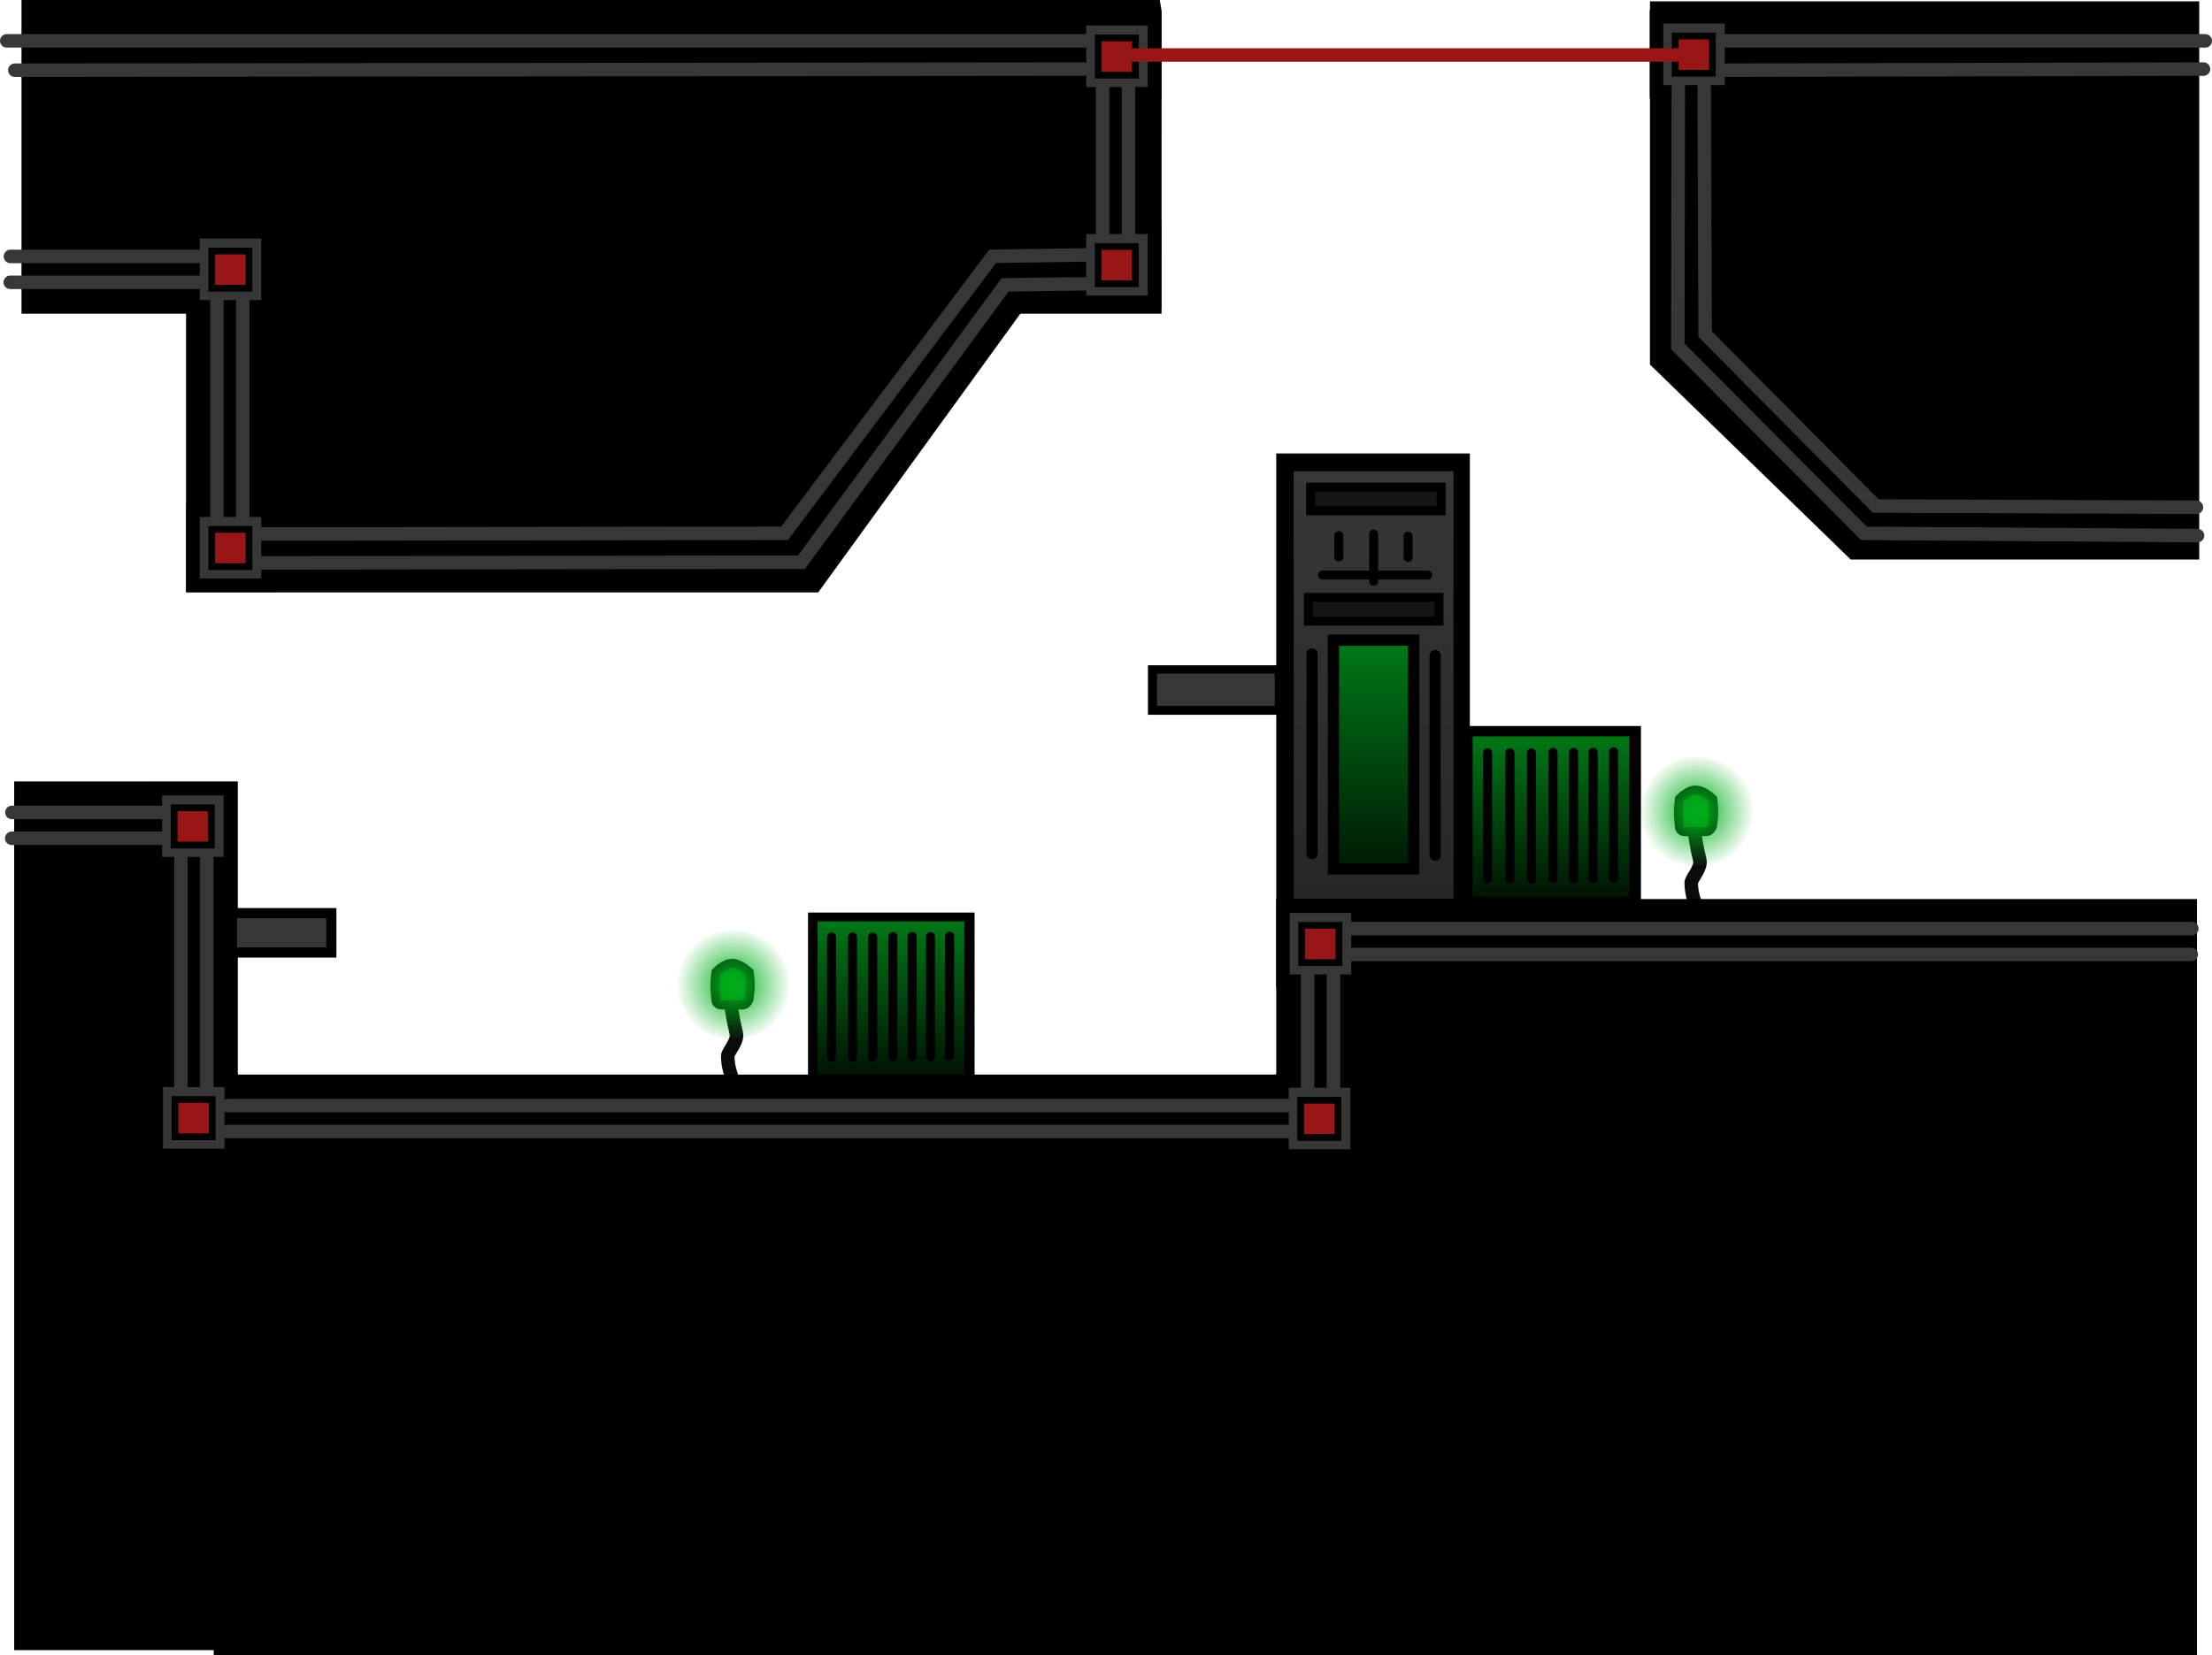 <svg version="1.1" xmlns="http://www.w3.org/2000/svg" xmlns:xlink="http://www.w3.org/1999/xlink" width="491.303" height="367.744" viewBox="0,0,491.303,367.744"><defs><radialGradient cx="371.383" cy="177.753" r="12.785" gradientUnits="userSpaceOnUse" id="color-1"><stop offset="0" stop-color="#00b11b"/><stop offset="1" stop-color="#00b11b" stop-opacity="0"/></radialGradient><radialGradient cx="157.383" cy="216.253" r="12.785" gradientUnits="userSpaceOnUse" id="color-2"><stop offset="0" stop-color="#00b11b"/><stop offset="1" stop-color="#00b11b" stop-opacity="0"/></radialGradient><linearGradient x1="192.357" y1="202.167" x2="192.357" y2="236.103" gradientUnits="userSpaceOnUse" id="color-3"><stop offset="0" stop-color="#007616"/><stop offset="1" stop-color="#001503"/></linearGradient><linearGradient x1="338.954" y1="161.072" x2="338.954" y2="196.722" gradientUnits="userSpaceOnUse" id="color-4"><stop offset="0" stop-color="#007616"/><stop offset="1" stop-color="#001503"/></linearGradient><linearGradient x1="299.557" y1="102.138" x2="299.557" y2="197.138" gradientUnits="userSpaceOnUse" id="color-5"><stop offset="0" stop-color="#373737"/><stop offset="1" stop-color="#272727"/></linearGradient><linearGradient x1="299.556" y1="139.687" x2="299.556" y2="190.521" gradientUnits="userSpaceOnUse" id="color-6"><stop offset="0" stop-color="#007817"/><stop offset="1" stop-color="#001a04"/></linearGradient></defs><g transform="translate(5.527,2.535)"><g data-paper-data="{&quot;isPaintingLayer&quot;:true}" fill-rule="nonzero" stroke-linejoin="miter" stroke-miterlimit="10" stroke-dasharray="" stroke-dashoffset="0" style="mix-blend-mode: normal"><g stroke="#0a0a0a"><path d="M370.909,182.832c0,0 0.342,2.607 1.092,5.663c0.458,1.869 -1.892,4.076 -1.892,5.114c0,2.325 0.8,4.304 0.8,4.304" fill="none" stroke-width="3" stroke-linecap="round"/><path d="M367.483,181.205c0,-0.505 -0.222,-1.863 -0.222,-3.111c0,-1.617 0.222,-3.123 0.222,-3.123c0,0 1.771,-1.977 3.6,-1.977c1.829,0 3.8,1.977 3.8,1.977c0,0 0.222,1.579 0.222,3.123c0,1.025 -0.222,2.035 -0.222,2.556c0,0.686 -0.752,1.569 -1.371,1.569c-0.891,0 -3.404,0 -4.889,0c-0.677,0 -1.141,-0.577 -1.141,-1.014z" fill="#007811" stroke-width="2" stroke-linecap="butt"/><path d="M358.598,177.753c0,-6.655 5.724,-12.05 12.785,-12.05c7.061,0 12.785,5.395 12.785,12.05c0,6.655 -5.724,12.05 -12.785,12.05c-7.061,0 -12.785,-5.395 -12.785,-12.05z" fill="url(#color-1)" stroke-width="0" stroke-linecap="butt"/></g><g stroke="#0a0a0a"><path d="M156.909,221.332c0,0 0.342,2.607 1.092,5.663c0.458,1.869 -1.892,4.076 -1.892,5.114c0,2.325 0.8,4.304 0.8,4.304" fill="none" stroke-width="3" stroke-linecap="round"/><path d="M153.483,219.705c0,-0.505 -0.222,-1.863 -0.222,-3.111c0,-1.617 0.222,-3.123 0.222,-3.123c0,0 1.771,-1.977 3.6,-1.977c1.829,0 3.8,1.977 3.8,1.977c0,0 0.222,1.579 0.222,3.123c0,1.025 -0.222,2.035 -0.222,2.556c0,0.686 -0.752,1.569 -1.371,1.569c-0.891,0 -3.404,0 -4.889,0c-0.677,0 -1.141,-0.577 -1.141,-1.014z" fill="#007811" stroke-width="2" stroke-linecap="butt"/><path d="M144.598,216.253c0,-6.655 5.724,-12.05 12.785,-12.05c7.061,0 12.785,5.395 12.785,12.05c0,6.655 -5.724,12.05 -12.785,12.05c-7.061,0 -12.785,-5.395 -12.785,-12.05z" fill="url(#color-2)" stroke-width="0" stroke-linecap="butt"/></g><path d="M0.124,361.575v-188h44.667v188z" fill="#000000" stroke="#000000" stroke-width="5" stroke-linecap="butt"/><path d="M45.694,207.709v-6h21v6z" fill="#000000" stroke="#000000" stroke-width="5" stroke-linecap="butt"/><path d="M44.441,362.709v-124h239v124z" fill="#000000" stroke="#000000" stroke-width="5" stroke-linecap="butt"/><path d="M176.441,234.709v-32h32v32z" fill="#000000" stroke="#000000" stroke-width="5" stroke-linecap="butt"/><path d="M280.441,362.709v-262h38v262z" fill="#000000" stroke="#000000" stroke-width="5" stroke-linecap="butt"/><path d="M322.441,362.709v-163h157.495v163z" fill="#000000" stroke="#000000" stroke-width="5" stroke-linecap="butt"/><path d="M363.441,77.399v-77.131h117v119h-73.903z" fill="#000000" stroke="#000000" stroke-width="5" stroke-linecap="butt"/><path d="M321.441,196.268v-35h35v35z" fill="#000000" stroke="#000000" stroke-width="5" stroke-linecap="butt"/><path d="M249.441,156.268v-11h29v11z" fill="#000000" stroke="none" stroke-width="0" stroke-linecap="butt"/><path d="M-0.754,67.169v-69.704h252.816l0.408,2.387l-0.008,67.317z" fill="#000000" stroke="none" stroke-width="0" stroke-linecap="butt"/><path d="M38.293,126.579v-60.06h180.18l-43.544,60.06z" fill="#000000" stroke="#000000" stroke-width="5" stroke-linecap="butt"/><g stroke="#000000" stroke-linecap="butt"><path d="M28.981,189.342v-16.667h16.667v16.667z" fill="#373737" stroke-width="3"/><path d="M33.146,185.212v-8.273h8.273v8.273z" fill="#991616" stroke-width="1.5"/></g><g fill="none" stroke="#373737" stroke-width="3" stroke-linecap="round"><path d="M30.199,183.707h-33.116"/><path d="M-2.884,177.957h33.105"/></g><g stroke="#000000" stroke-linecap="butt"><path d="M37.338,65.627v-16.667h16.667v16.667z" fill="#373737" stroke-width="3"/><path d="M41.503,61.498v-8.273h8.273v8.273z" fill="#991616" stroke-width="1.5"/></g><g stroke="#000000" stroke-linecap="butt"><path d="M37.338,127.485v-16.667h16.667v16.667z" fill="#373737" stroke-width="3"/><path d="M41.503,123.355v-8.273h8.273v8.273z" fill="#991616" stroke-width="1.5"/></g><g stroke="#000000" stroke-linecap="butt"><path d="M234.221,64.633v-16.667h16.667v16.667z" fill="#373737" stroke-width="3"/><path d="M238.386,60.503v-8.273h8.273v8.273z" fill="#991616" stroke-width="1.5"/></g><g stroke="#000000" stroke-linecap="butt"><path d="M234.221,18.299v-16.667h16.667v16.667z" fill="#373737" stroke-width="3"/><path d="M238.386,14.169v-8.273h8.273v8.273z" fill="#991616" stroke-width="1.5"/></g><g stroke="#000000" stroke-linecap="butt"><path d="M279.221,254.299v-16.667h16.667v16.667z" fill="#373737" stroke-width="3"/><path d="M283.386,250.169v-8.273h8.273v8.273z" fill="#991616" stroke-width="1.5"/></g><g stroke="#000000" stroke-linecap="butt"><path d="M279.429,215.466v-16.667h16.667v16.667z" fill="#373737" stroke-width="3"/><path d="M283.594,211.336v-8.273h8.273v8.273z" fill="#991616" stroke-width="1.5"/></g><g stroke="#000000" stroke-linecap="butt"><path d="M29.171,254.149v-16.667h16.667v16.667z" fill="#373737" stroke-width="3"/><path d="M33.336,250.019v-8.273h8.273v8.273z" fill="#991616" stroke-width="1.5"/></g><g fill="none" stroke="#373737" stroke-width="3" stroke-linecap="round"><path d="M38.933,60.184h-42.181"/><path d="M-3.207,54.434h42.167"/></g><g stroke="#000000" stroke-linecap="butt"><path d="M362.388,17.866v-16.667h16.667v16.667z" fill="#373737" stroke-width="3"/><path d="M366.553,13.736v-8.273h8.273v8.273z" fill="#991616" stroke-width="1.5"/></g><g fill="none" stroke="#373737" stroke-width="3" stroke-linecap="round"><path d="M48.398,63.902v48.511"/><path d="M42.648,63.871v48.494"/></g><g fill="none" stroke="#373737" stroke-width="3" stroke-linecap="round"><path d="M40.398,187.904v51.176"/><path d="M34.648,187.871v51.158"/></g><g fill="none" stroke="#373737" stroke-width="3" stroke-linecap="round"><path d="M45.072,243.1h235.555"/><path d="M44.918,248.85h235.476"/></g><g fill="none" stroke="#373737" stroke-width="3" stroke-linecap="round"><path d="M290.648,214.137v25.026"/><path d="M284.898,214.121v25.018"/></g><g fill="none" stroke="#373737" stroke-width="3" stroke-linecap="round"><path d="M481.172,209.517h-186.92"/><path d="M481.294,203.767h-186.858"/></g><g fill="none" stroke="#373737" stroke-width="3" stroke-linecap="round"><path d="M235.838,60.517l-18.126,0.235l-45.229,61.626l-119.898,0.139"/><path d="M235.96,54.1l-21.019,0.314l-46.209,61.532l-115.963,0.154"/></g><g fill="none" stroke="#373737" stroke-width="3" stroke-linecap="round"><path d="M239.364,49.342v-32.688"/><path d="M245.114,16.686v32.677"/></g><g fill="none" stroke="#373737" stroke-width="3" stroke-linecap="round"><path d="M482.564,116.458l-74.116,-0.504l-41.321,-41.545l0.103,-57.955"/><path d="M482.314,110.163l-71.229,-0.282l-37.887,-38.194l-0.218,-55.174"/></g><path d="M251.44,154.287v-7.167h26.167v7.167z" fill="#373737" stroke="none" stroke-width="0" stroke-linecap="butt"/><path d="M47.107,207.954v-6.5h19.833v6.5z" fill="#373737" stroke="none" stroke-width="0" stroke-linecap="butt"/><path d="M176.064,236.103v-33.936h32.587v33.936z" fill="url(#color-3)" stroke="#000000" stroke-width="0" stroke-linecap="butt"/><path d="M179.169,205.643v26.725" fill="none" stroke="#000000" stroke-width="2" stroke-linecap="round"/><path d="M205.392,232.155v-26.725" fill="none" stroke="#000000" stroke-width="2" stroke-linecap="round"/><path d="M183.828,205.643v26.725" fill="none" stroke="#000000" stroke-width="2" stroke-linecap="round"/><path d="M188.309,232.368v-26.725" fill="none" stroke="#000000" stroke-width="2" stroke-linecap="round"/><path d="M192.79,205.537v26.725" fill="none" stroke="#000000" stroke-width="2" stroke-linecap="round"/><path d="M197.067,232.262v-26.725" fill="none" stroke="#000000" stroke-width="2" stroke-linecap="round"/><path d="M201.14,232.262v-26.725" fill="none" stroke="#000000" stroke-width="2" stroke-linecap="round"/><path d="M321.564,196.722v-35.65h34.781v35.65z" fill="url(#color-4)" stroke="#000000" stroke-width="0" stroke-linecap="butt"/><path d="M324.878,164.723v28.075" fill="none" stroke="#000000" stroke-width="2" stroke-linecap="round"/><path d="M352.866,192.575v-28.075" fill="none" stroke="#000000" stroke-width="2" stroke-linecap="round"/><path d="M329.851,164.723v28.075" fill="none" stroke="#000000" stroke-width="2" stroke-linecap="round"/><path d="M334.633,192.798v-28.075" fill="none" stroke="#000000" stroke-width="2" stroke-linecap="round"/><path d="M339.416,164.612v28.075" fill="none" stroke="#000000" stroke-width="2" stroke-linecap="round"/><path d="M343.981,192.687v-28.075" fill="none" stroke="#000000" stroke-width="2" stroke-linecap="round"/><path d="M348.328,164.612v28.075" fill="none" stroke="#000000" stroke-width="2" stroke-linecap="round"/><path d="M281.807,197.138v-95h35.5v95z" fill="url(#color-5)" stroke="none" stroke-width="0" stroke-linecap="butt"/><path d="M290.639,190.521v-50.833h17.833v50.833z" fill="url(#color-6)" stroke="#000000" stroke-width="2.5" stroke-linecap="butt"/><path d="M285.081,135.449v-5.25h29v5.25z" fill="#151515" stroke="#000000" stroke-width="2" stroke-linecap="butt"/><path d="M285.581,110.949v-5.25h29v5.25z" fill="#151515" stroke="#000000" stroke-width="2" stroke-linecap="butt"/><path d="M299.581,116.115v10.5" fill="none" stroke="#000000" stroke-width="2" stroke-linecap="round"/><path d="M291.831,116.449v4.75" fill="none" stroke="#000000" stroke-width="2" stroke-linecap="round"/><path d="M307.224,116.574v4.75" fill="none" stroke="#000000" stroke-width="2" stroke-linecap="round"/><path d="M288.223,125.224h23.333" fill="none" stroke="#000000" stroke-width="2" stroke-linecap="round"/><path d="M285.889,142.776v44.333" fill="none" stroke="#000000" stroke-width="2.5" stroke-linecap="round"/><path d="M313.223,143.11v44.333" fill="none" stroke="#000000" stroke-width="2.5" stroke-linecap="round"/><path d="M245.896,9.682h121.5" fill="none" stroke="#991616" stroke-width="3" stroke-linecap="round"/><g data-paper-data="{&quot;index&quot;:null}" fill="none" stroke="#373737" stroke-width="3" stroke-linecap="round"><path d="M235.076,12.808l-237.308,0.25"/><path d="M-4.027,6.54h239.969"/></g><g data-paper-data="{&quot;index&quot;:null}" fill="none" stroke="#373737" stroke-width="3" stroke-linecap="round"><path d="M377.028,13.058l106.858,-0.25"/><path d="M484.276,6.54h-107.303"/></g></g></g></svg>